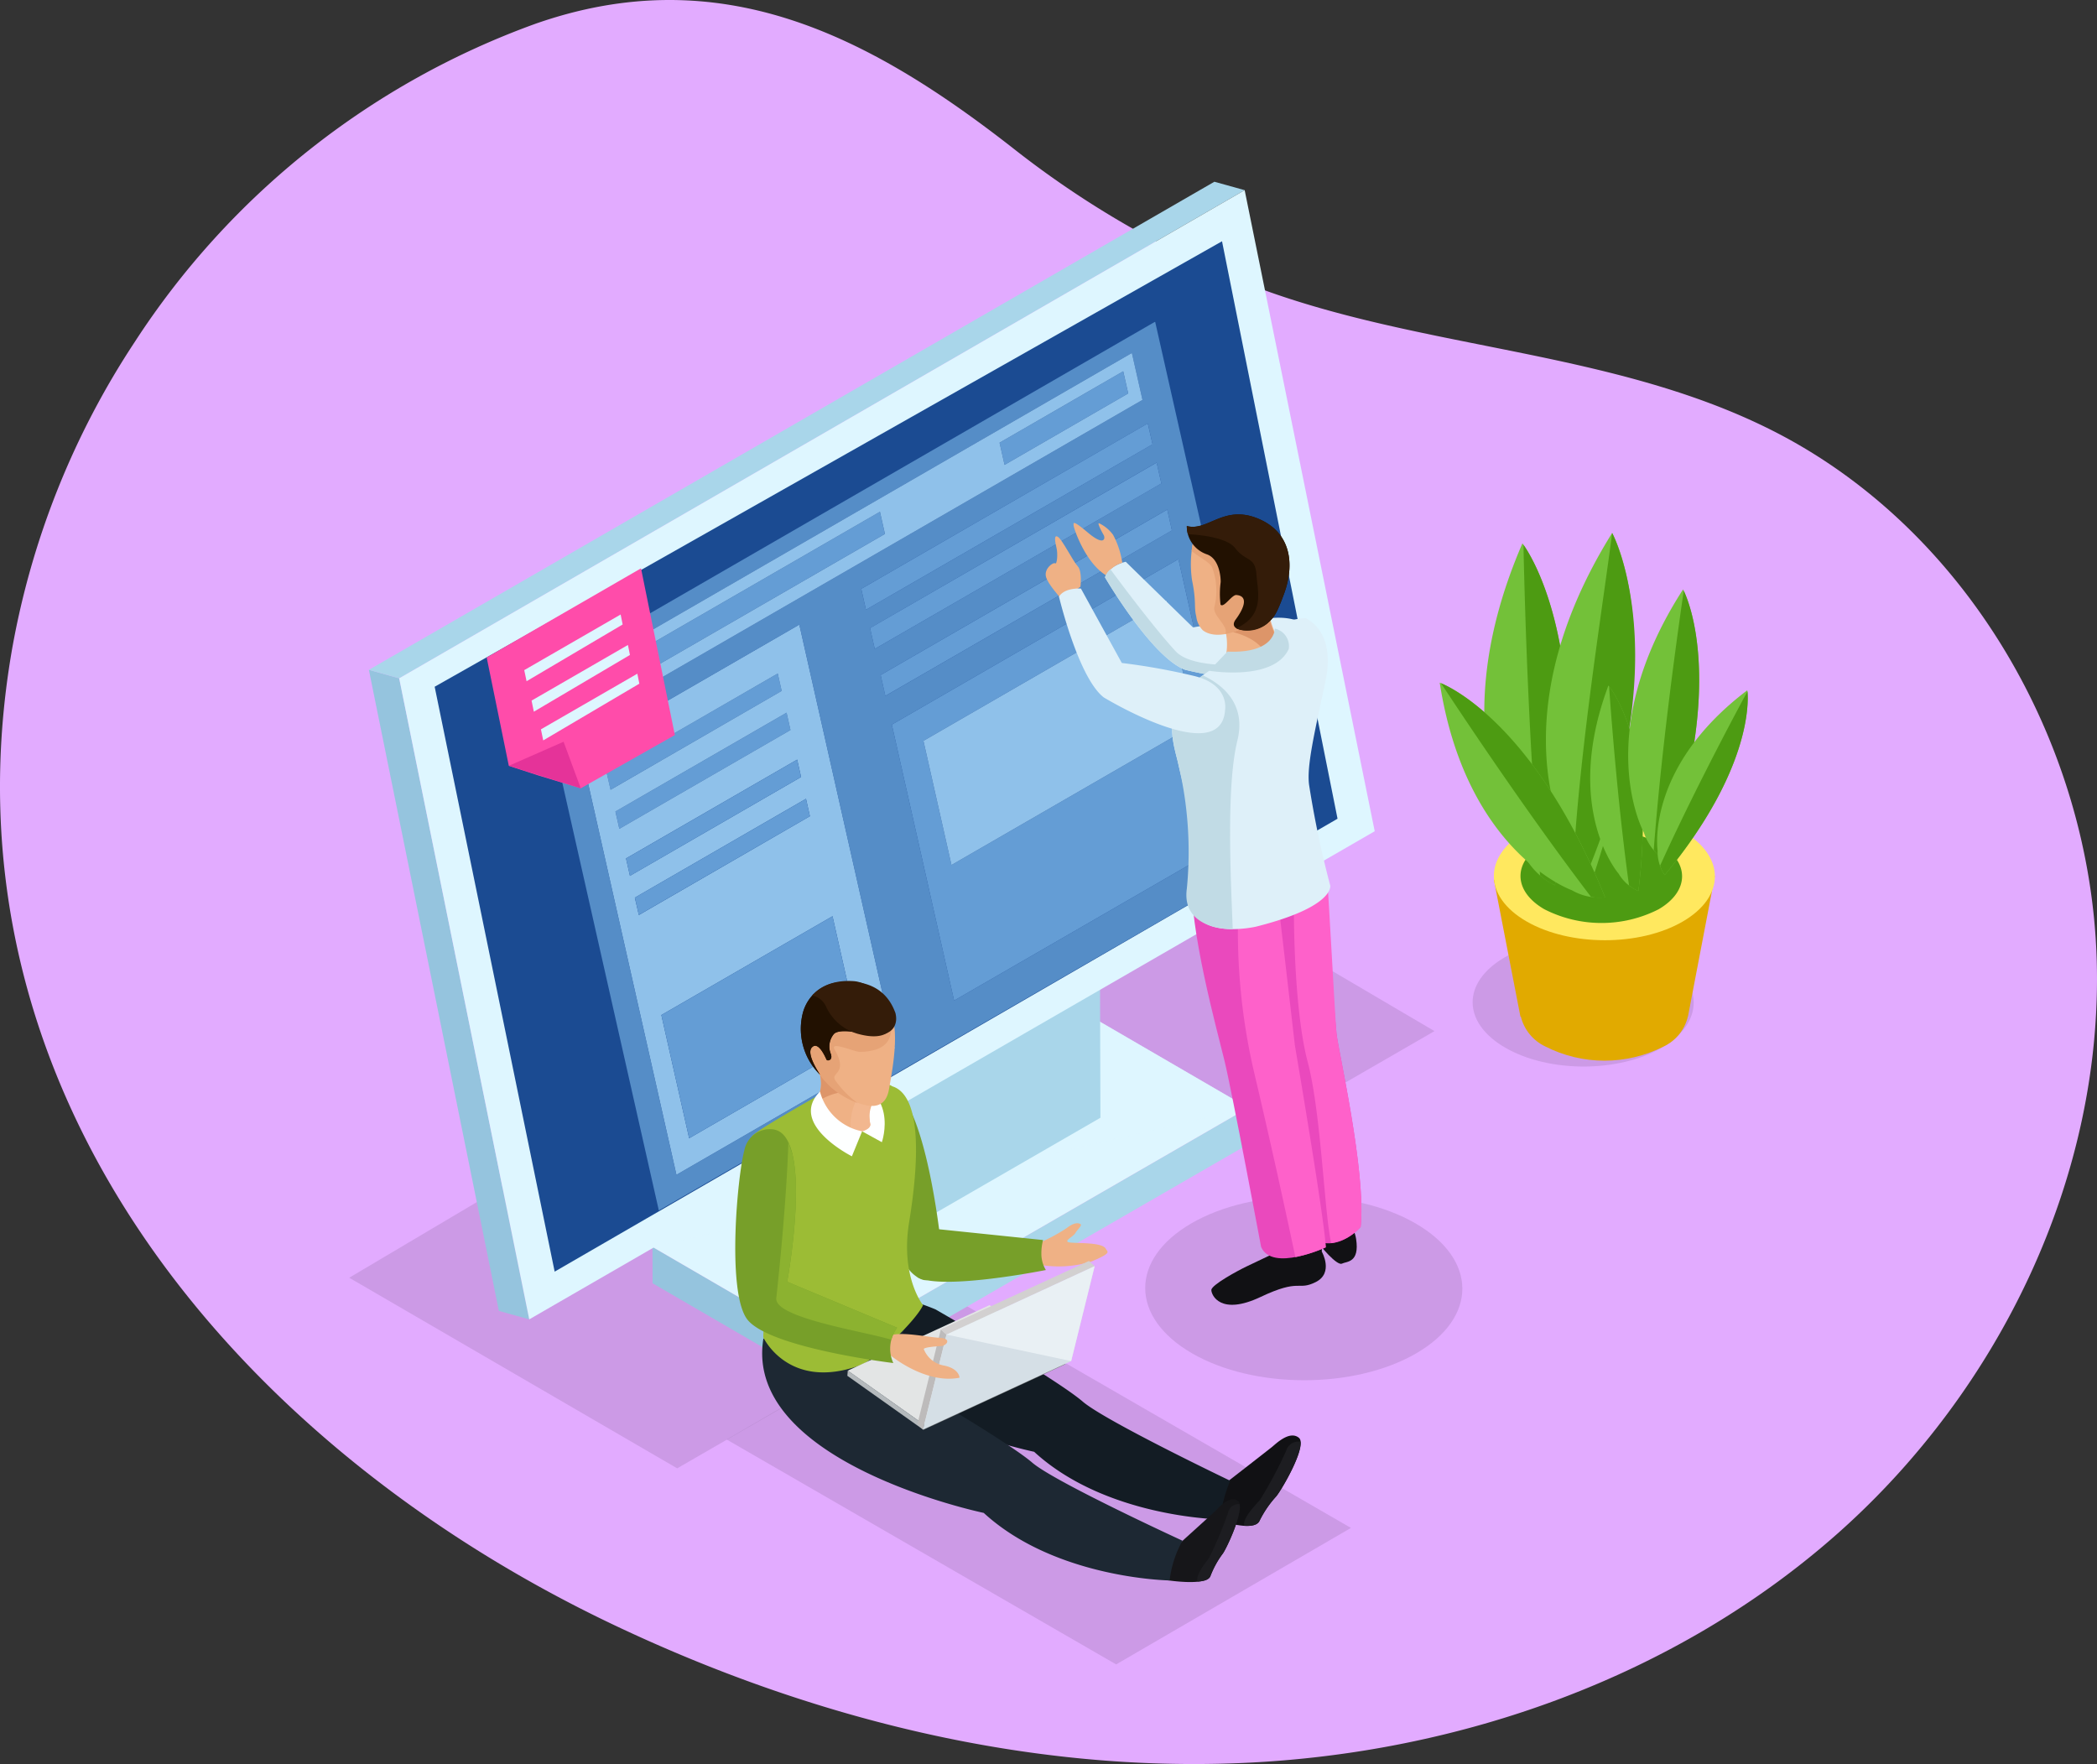 <svg xmlns="http://www.w3.org/2000/svg" xmlns:xlink="http://www.w3.org/1999/xlink" width="210.001" height="176.66" viewBox="0 0 210.001 176.66"><rect x="0" y="0" width="210.001" height="176.66" fill="#333333" stroke="none"/><defs><clipPath id="a"><rect width="210.001" height="176.66" fill="none"/></clipPath><clipPath id="b"><rect width="210" height="176.66" fill="none"/></clipPath><clipPath id="d"><rect width="62.523" height="36.189" transform="translate(72.769 130.49)" fill="none"/></clipPath><clipPath id="e"><rect width="22.133" height="12.823" transform="translate(147.479 93.986)" fill="none"/></clipPath><clipPath id="f"><path d="M149.6,88.092l2.662,13.719h.04a4.515,4.515,0,0,0,2.444,2.982,13.066,13.066,0,0,0,11.873,0,4.441,4.441,0,0,0,2.409-2.986h.01l2.691-14.067Z" fill="none"/></clipPath><linearGradient id="g" x1="-6.703" y1="4.646" x2="-6.658" y2="4.646" gradientUnits="objectBoundingBox"><stop offset="0" stop-color="#ffdf02"/><stop offset="0.121" stop-color="#f8d401"/><stop offset="0.441" stop-color="#ebbc00"/><stop offset="0.742" stop-color="#e3ae00"/><stop offset="1" stop-color="#e1aa00"/></linearGradient><clipPath id="i"><rect width="108.683" height="63.56" transform="translate(34.971 83.484)" fill="none"/></clipPath><clipPath id="j"><rect width="59.672" height="38.143" transform="translate(65.344 100.657)" fill="none"/></clipPath><clipPath id="k"><rect width="59.656" height="24.22" transform="translate(65.344 100.657)" fill="none"/></clipPath><clipPath id="l"><rect width="31.743" height="51.016" transform="translate(78.457 77.373)" fill="none"/></clipPath><clipPath id="m"><path d="M43.529,68.771l12.017,58.575,78.4-45.356L122.378,24.162Z" fill="none"/></clipPath><linearGradient id="n" x1="-0.179" y1="1.313" x2="-0.171" y2="1.313" gradientUnits="objectBoundingBox"><stop offset="0" stop-color="#1a6bb2"/><stop offset="1" stop-color="#1b4b92"/></linearGradient><clipPath id="p"><rect width="73.783" height="89.006" transform="translate(53.938 32.214)" fill="none"/></clipPath><clipPath id="r"><rect width="12.887" height="9.372" transform="translate(100.096 37.182)" fill="none"/></clipPath><clipPath id="s"><rect width="29.17" height="18.658" transform="translate(87.131 46.327)" fill="none"/></clipPath><clipPath id="t"><rect width="17.53" height="11.63" transform="translate(61.631 71.371)" fill="none"/></clipPath><clipPath id="u"><rect width="17.533" height="11.639" transform="translate(60.745 67.447)" fill="none"/></clipPath><clipPath id="v"><rect width="29.169" height="18.657" transform="translate(88.192 51.032)" fill="none"/></clipPath><clipPath id="w"><rect width="31.788" height="20.283" transform="translate(56.834 51.248)" fill="none"/></clipPath><clipPath id="y"><rect width="27.171" height="26.503" transform="translate(92.477 60.122)" fill="none"/></clipPath><clipPath id="z"><rect width="19.922" height="22.233" transform="translate(66.23 91.754)" fill="none"/></clipPath><clipPath id="aa"><rect width="17.531" height="11.639" transform="translate(62.692 76.069)" fill="none"/></clipPath><clipPath id="ab"><rect width="17.53" height="11.636" transform="translate(63.578 79.993)" fill="none"/></clipPath><clipPath id="ac"><rect width="31.76" height="18.396" transform="translate(114.685 119.825)" fill="none"/></clipPath></defs><g clip-path="url(#a)"><g clip-path="url(#b)"><path d="M13.466,34.287A81.731,81.731,0,0,0,1.221,64.941c-7.746,44.216,22.43,79.838,60.283,97.8,19.612,9.308,41.3,14.764,62.986,13.807s43.343-8.606,59.579-23.016,26.579-35.8,25.9-57.5-13.079-43.092-32.447-52.9c-16.753-8.482-36.731-8.067-54.06-15.3A95.468,95.468,0,0,1,101.394,14.8C86.96,3.522,72.12-4.1,53.623,2.38A80.381,80.381,0,0,0,13.466,34.287" fill="#e2abff"/></g><g clip-path="url(#a)"><g opacity="0.1"><g clip-path="url(#d)"><path d="M96.289,130.49l39,22.521-23.515,13.668L72.769,144.157Z"/></g></g><g opacity="0.1"><g clip-path="url(#e)"><path d="M166.338,95.856c4.35,2.509,4.362,6.573.058,9.073s-11.3,2.508-15.65-.007-4.356-6.557-.052-9.057,11.314-2.507,15.644-.009"/></g></g></g><g clip-path="url(#f)"><rect width="22.305" height="19.159" transform="matrix(1, -0.009, 0.009, 1, 149.427, 87.746)" fill="url(#g)"/></g><g clip-path="url(#a)"><path d="M168.463,83.209c4.348,2.51,4.362,6.573.058,9.075s-11.3,2.5-15.65-.01-4.359-6.555-.054-9.055,11.314-2.507,15.646-.01" fill="#ffe85f"/><path d="M166.059,84.431c3.182,1.835,3.182,4.8.033,6.631a12.592,12.592,0,0,1-11.435-.007c-3.168-1.833-3.187-4.789-.042-6.624a12.654,12.654,0,0,1,11.444,0" fill="#4d9b12"/><path d="M152.608,85.636s-8.821-11.157-.149-31.223c0,0,7.621,9.611,3.254,34.239a6.964,6.964,0,0,1-3.1-3.016" fill="#73c139"/><path d="M152.564,54.556c.165,7.725.6,21.141,1.665,33.1a5.275,5.275,0,0,0,1.485,1c4.067-22.968-2.267-32.863-3.15-34.1" fill="#4d9b12"/><path d="M156.954,84.273s-7.073-12.346,4.492-30.9c0,0,6.111,10.638-1.877,34.348a6.967,6.967,0,0,1-2.615-3.446" fill="#73c139"/><path d="M161.446,53.371c-.983,7.668-3.164,20.981-3.884,32.964a5.379,5.379,0,0,0,1.322,1.213c8.675-20.708,3.245-32.828,2.562-34.177" fill="#4d9b12"/><path d="M157.4,89.144s-10.58-3.737-13.221-20.778c0,0,9.121,3.21,16.563,21.494a5.515,5.515,0,0,1-3.342-.716" fill="#73c139"/><path d="M144.307,68.416c3.36,5.1,9.276,13.867,15.022,21.4a4.279,4.279,0,0,0,1.413.045c-6.933-17.043-15.326-20.987-16.435-21.444" fill="#4d9b12"/><path d="M162.1,87.5s-5.663-6.471-1.027-18.847c0,0,4.887,5.571,3,20.573A4.176,4.176,0,0,1,162.1,87.5" fill="#73c139"/><path d="M161.137,68.731c.332,4.665,1,12.753,2,19.937a3.191,3.191,0,0,0,.936.557c1.761-13.982-2.362-19.774-2.931-20.494" fill="#4d9b12"/><path d="M164.612,83.347s-5.414-9.831,3.935-24.319c0,0,4.682,8.475-1.916,27.064a5.48,5.48,0,0,1-2.019-2.745" fill="#73c139"/><path d="M168.616,59.157c-.878,6.035-2.292,16.528-3.006,25.966a4.152,4.152,0,0,0,1.02.969c6.151-17.34,2.509-25.857,1.986-26.935" fill="#4d9b12"/><path d="M166,85.18s-1.282-8.283,8.977-16.051c0,0,1.129,7.132-8.264,18.5A4.15,4.15,0,0,1,166,85.18" fill="#73c139"/><path d="M175,69.23c-2.167,4.007-5.83,11.014-8.75,17.454a3.1,3.1,0,0,0,.465.943c8.75-10.593,8.371-17.5,8.285-18.4" fill="#4d9b12"/><g opacity="0.1"><g clip-path="url(#i)"><path d="M34.971,127.956l32.846,19.088,75.837-43.785L110.017,83.484Z"/></g></g><g style="isolation:isolate"><g clip-path="url(#j)"><path d="M65.344,124.877l.009,3.636L83.062,138.8l-.018-3.637Z" fill="#95c4de"/><path d="M83.045,135.163l.018,3.637,41.954-24.217L125,110.946Z" fill="#a9d6ea"/><path d="M65.344,124.877l17.7,10.286L125,110.946l-17.7-10.289Z" fill="#def6ff"/><g opacity="0.5"><g clip-path="url(#k)"><path d="M65.344,124.877,125,110.946l-17.7-10.289Z" fill="#def6ff"/></g></g></g></g><g style="isolation:isolate"><g clip-path="url(#l)"><path d="M81.7,128.39l-3.15-1.826-.091-32.733L81.6,95.657Z" fill="#95c4de"/><path d="M81.6,95.657l-3.141-1.826,28.5-16.457L110.1,79.2Z" fill="#c0c5d1"/><path d="M110.1,79.2l.1,32.736L81.7,128.39l-.1-32.733Z" fill="#a9d6ea"/></g></g><path d="M53,132.127l-3.042-.85L36.94,67.08l3.037.85Z" fill="#95c4de"/><path d="M39.977,67.93l-3.037-.85L121.612,18.2l3.033.843Z" fill="#a9d6ea"/><path d="M124.645,19.043l13.024,64.2L53,132.126,39.977,67.93Z" fill="#def6ff"/></g><g clip-path="url(#m)"><rect width="130.687" height="124.072" transform="translate(5.784 110.926) rotate(-66.49)" fill="url(#n)"/></g><g clip-path="url(#a)"><g clip-path="url(#p)"><g style="isolation:isolate"><g clip-path="url(#p)"><g clip-path="url(#r)"><path d="M112.48,37.182l.5,2.219L100.6,46.554l-.5-2.221Z" fill="#649dd5"/></g><path d="M89.311,72.565l28.7-16.57,6.236,27.637L95.547,100.2Zm30.337-.007L116.84,60.122,92.477,74.19l2.806,12.435Z" fill="#649dd5"/><g clip-path="url(#s)"><path d="M115.829,46.327l.473,2.089L87.6,64.985l-.47-2.088Z" fill="#649dd5"/></g><g clip-path="url(#t)"><path d="M78.771,71.371l.39,1.736L62.022,83l-.39-1.736Z" fill="#649dd5"/></g><g clip-path="url(#u)"><path d="M77.886,67.447l.393,1.743-17.139,9.9-.4-1.744Z" fill="#649dd5"/></g><path d="M58.159,75.19,80.046,62.552l9.581,42.459L67.74,117.649Zm27.993,28.9L83.371,91.754,66.23,101.648l2.783,12.34ZM81.107,81.735l-.392-1.742-17.14,9.9.4,1.742ZM78.278,69.19l-.392-1.742-17.141,9.9.4,1.743Zm1.945,8.623L79.83,76.07,62.692,85.965l.392,1.744Zm-1.062-4.706-.39-1.736-17.14,9.895L62.022,83Z" fill="#8fc1ea"/><g clip-path="url(#v)"><path d="M116.891,51.032l.469,2.087-28.7,16.57L88.191,67.6Z" fill="#649dd5"/></g><g clip-path="url(#w)"><path d="M88.117,51.248l.5,2.221L57.334,71.531l-.5-2.22Z" fill="#649dd5"/></g><g opacity="0.8"><g clip-path="url(#p)"><path d="M115.68,32.215,53.938,67.862,65.977,121.22l61.744-35.645Zm1.68,20.9-10.5,6.065L88.663,69.69,88.191,67.6l28.7-16.571Zm-1.532-6.793.473,2.089L87.6,64.985,87.131,62.9Zm-.41-1.829-28.7,16.57-.47-2.093,28.7-16.571ZM55.739,68.61l57.612-33.263,1.062,4.7L56.8,73.313Zm12,49.039L58.158,75.19,80.046,62.552l9.581,42.459ZM89.311,72.565l28.7-16.57,6.236,27.637L95.547,100.2Z" fill="#649dd5"/></g></g><g clip-path="url(#y)"><path d="M119.648,72.558,116.84,60.122,92.477,74.19l2.806,12.435Z" fill="#8fc1ea"/></g><path d="M114.943,42.4l.476,2.094-28.7,16.569-.47-2.093Z" fill="#649dd5"/><g clip-path="url(#z)"><path d="M83.371,91.754l2.781,12.338-17.139,9.895L66.23,101.648Z" fill="#649dd5"/></g><path d="M55.739,68.609l57.612-33.262,1.062,4.7L56.8,73.313Zm32.882-15.14-.5-2.221L56.833,69.311l.5,2.22ZM112.983,39.4l-.5-2.219L100.1,44.333l.5,2.221Z" fill="#8fc1ea"/></g></g><g clip-path="url(#aa)"><path d="M79.83,76.069l.393,1.743-17.139,9.9-.392-1.744Z" fill="#649dd5"/></g><g clip-path="url(#ab)"><path d="M80.715,79.993l.393,1.742L63.971,91.629l-.393-1.741Z" fill="#649dd5"/></g></g><path d="M64.193,56.915,67.582,73.61l-9.424,5.334-4.314-1.309-2.889-.944L48.738,65.839Z" fill="#ff4caa"/><path d="M50.955,76.691l5.484-2.41,1.72,4.663Z" fill="#e53399"/><path d="M62.154,61.538l.2,1L52.732,68.22,52.5,67.109Z" fill="#def6ff"/><path d="M62.884,64.589l.2,1L53.46,71.272l-.227-1.111Z" fill="#def6ff"/><path d="M63.826,67.466l.2,1L54.4,74.147l-.229-1.109Z" fill="#def6ff"/><g opacity="0.1"><g clip-path="url(#ac)"><path d="M141.758,122.519c6.223,3.592,6.252,9.416.072,13.007s-16.236,3.6-22.457,0-6.255-9.418-.073-13.011,16.235-3.59,22.458,0"/></g></g><path d="M131.941,64.535s-.252-2.872-4.327-2.664a71.455,71.455,0,0,0-8.144.96l-6.734-6.574s-1.757.374-2.075,1.564c0,0,4.654,7.965,7.992,9.242,0,0,14.686,3.768,13.288-2.528" fill="#def0f9"/><path d="M112.391,56.357a8.65,8.65,0,0,0-.922-2.795,3.7,3.7,0,0,0-1.394-1.159c-.243-.086.274.875.452,1.18s.092,1.167-1.578-.243-1.418-.912-1.436-.728,1.12,3.7,3.23,4.988a3,3,0,0,1,1.648-1.243" fill="#efb185"/><path d="M118.653,67.063c-3.338-1.277-7.991-9.242-7.991-9.242a1.67,1.67,0,0,1,.54-.81c1.115,1.509,4.4,5.9,6.522,8.2,2.586,2.8,14.244.55,14.286.455-.577,4.675-13.357,1.4-13.357,1.4" fill="#c1dbe5"/><path d="M130.242,120.187s-1.608.387-1.129,1.3,2.48,2.165,2.777,2.74,2.017,2.556,2.493,2.318,1.787-.059,1.423-2.467-3.4-4.179-5.564-3.886" fill="#111114"/><path d="M132.37,125.344s1.226,2.133-.61,3.048-1.5-.415-5.518,1.488-4.934-.185-4.933-.693,2.648-1.941,3.525-2.36,2.538-1.209,2.538-1.209l5.018-.987Z" fill="#111114"/><path d="M132.441,87.884s1.262,14.015,1.4,15.593,2.995,13.863,2.418,19.389c0,0-2.79,3.333-5.762.508,0,0-2.234-15.5-3.327-18.94S125.4,90.217,125.4,90.217Z" fill="#ea49bd"/><path d="M127.572,86.635s1.07,9.05,2.1,18.029c0,0,3.011,17.634,3.092,20.247,0,0-5.383,2.509-6.474-.041,0,0-2.894-15.472-3.671-18.67s-3.54-13.162-3.285-18.607,8.239-.958,8.239-.958" fill="#ea49bd"/><path d="M132.764,124.911c-.081-2.614-3.093-20.247-3.093-20.247-.692-6.045-1.526-13.124-1.912-16.449l-3.69,1.5a62.21,62.21,0,0,0,1.6,18.005c1.8,7.62,3.417,15.151,4.054,18.169a14.632,14.632,0,0,0,3.043-.975" fill="#fe61ca"/><path d="M136.261,122.866c.577-5.526-2.281-17.811-2.418-19.389-.133-1.5-.782-13.526-.887-14.739l-3.381,1.891s-.093,10.108,1.384,15.73c1.352,5.116,1.668,15.278,2.357,18.135a4.949,4.949,0,0,0,2.945-1.628" fill="#fe61ca"/><path d="M130.716,61.9s3.123,1.146,2.014,6.358-1.922,8.6-1.616,10.452a99.192,99.192,0,0,0,2.1,9.974s.468,2.126-7.438,4.115c0,0-7.148,1.656-6.448-3.6S118.418,78.453,118,76.506s-2.048-5.755,2.581-8.97,6.962-5.472,10.134-5.632" fill="#def0f9"/><path d="M126.942,59.818a8.6,8.6,0,0,0,1.067,4.2c.986,1.4-5.047,3.455-5.344,2.091a5.973,5.973,0,0,0-.9-5.051c-.936-1.315,5.175-1.241,5.175-1.241" fill="#efb185"/><path d="M127.988,64.115a7.791,7.791,0,0,1-1.052-3.74l-4.264,2.749c0,.005,0,.007.006.011.167.021,3.3.452,4.211,2.569.884-.485,1.457-1.08,1.1-1.589" fill="#dd9569"/><path d="M119.643,53.581a11.23,11.23,0,0,0-.269,4.52c.454,2.186.174,2.669.426,3.636a2.332,2.332,0,0,0,.666,1.39c.753.582,2.186.668,4.012-.242,2.206-1.1,4.276-4.545,2.968-7.279s-4.6-4.737-7.8-2.025" fill="#efb185"/><path d="M127.691,58.695c-1.214-2.457-3.848-5.273-3.845-5.437a7.4,7.4,0,0,0-1.736-.9,5.193,5.193,0,0,0-2.467,1.225,12.929,12.929,0,0,0-.308,1.588c.621.552,1.816,1.126,2.042,1.628a6.672,6.672,0,0,1,.249,3.927c-.274.86,1.342,1.9,1.112,2.662a.156.156,0,0,0,0,.1,6.24,6.24,0,0,0,4.951-4.788" fill="#e6a376"/><path d="M118.852,52.679a2.966,2.966,0,0,0,2.022,2.839c1.275.456,1.387,2.417,1.368,2.785a8.9,8.9,0,0,0-.013,2.246c.327.374,1.129-1,1.587-.962,1.174.092.847,1.21-.066,2.448-.974,1.312,1.992,1.473,3.227.339.66-.6.885-.943,1.615-2.918,1.061-2.878.762-6.158-2.657-7.542s-4.994,1.33-7.083.765" fill="#221101"/><path d="M126.977,62.374c.66-.6.885-.943,1.615-2.919,1.061-2.877.762-6.157-2.657-7.541s-4.994,1.33-7.083.765a2.925,2.925,0,0,0,.109.819c1.041.049,3.894.285,4.747,1.406,1.057,1.379,1.985.79,2.117,2.636.131,1.78.849,4.045-2.009,5.38a3.006,3.006,0,0,0,3.161-.546" fill="#341c09"/><path d="M122.919,65.252l-1.825,1.92s6.473,1.094,7.966-2.188a1.8,1.8,0,0,0-1.4-2.033s.07,2.522-4.745,2.3" fill="#c1dbe5"/><path d="M118.851,89.027A37.89,37.89,0,0,0,118,76.506c-.416-1.929-2-5.68,2.452-8.873,1.771.82,4.408,2.713,3.464,6.529-1.17,4.718-.619,14.6-.467,18.889-2.014,0-5.031-.791-4.6-4.024" fill="#c1dbe5"/><path d="M108.2,58.755s.2-1.541-.28-2.057-1.527-2.645-1.974-2.933-.274.562-.138,1.125.053,1.66-.142,1.523-1.093.511-.928,1.3,1.448,2.073,1.473,2.244,1.989-1.2,1.989-1.2" fill="#efb185"/><path d="M122.676,71.145s.538-2.546-3.045-3.44a64.756,64.756,0,0,0-7.288-1.313l-4.093-7.449s-1.619-.137-2.2.807c0,0,1.929,8.107,4.48,10.088,0,0,11.706,7.118,12.15,1.307" fill="#def0f9"/><path d="M123.906,148.174s-2.269,1.9-1.794,3.9c0,0,.76.806,1.471-.617s1.461-3.324.323-3.279" fill="#0a1014"/><path d="M122.112,152.267s3.432,1.181,4.009.06a10.467,10.467,0,0,1,1.631-2.416c.422-.406,3.251-5.166,2.323-5.926s-2.289.591-2.695.921-4.721,3.68-4.721,3.68Z" fill="#111114"/><path d="M93.687,131.128s12.018,6.89,14.744,9.234c2.256,1.94,14.761,7.922,14.761,7.922a14.814,14.814,0,0,0-1.016,3.869s-11.424-.165-18.613-6.766c0,0-24.122-5.025-22.063-17.47,0,0,7.953,1.433,12.187,3.211" fill="#131c24"/><path d="M127.751,149.911c.375-.361,2.653-4.17,2.48-5.533a1.269,1.269,0,0,0-1.424.9,42.678,42.678,0,0,1-2.62,4.915c-.271.343-1.827,1.845-1.574,2.606.685.041,1.294-.055,1.507-.472a10.444,10.444,0,0,1,1.631-2.416" fill="#1d1d21"/><path d="M116.915,158.251s3.887.61,4.3-.408a9.2,9.2,0,0,1,1.218-2.228c.332-.384,2.4-4.732,1.533-5.316s-1.931.7-2.258,1.015-3.876,3.521-3.876,3.521Z" fill="#161619"/><path d="M122.429,155.615c.295-.342,1.963-3.827,1.7-4.989a1.1,1.1,0,0,0-1.16.9,37.655,37.655,0,0,1-1.878,4.466c-.206.317-1.431,1.747-1.15,2.386.593-.021,1.114-.156,1.266-.53a9.208,9.208,0,0,1,1.218-2.229" fill="#1d1d21"/><path d="M88.494,108.8a2.6,2.6,0,0,0-2.187,2.871c.091,2.588,2.483,13.77,5.232,15.991s2.687-3.066,2.687-3.066-1.686-16.365-5.732-15.8" fill="#779f29"/><path d="M91.672,130.032s-2,5.922-3.03,7.213c0,0,12.016,6.893,14.741,9.237,2.258,1.939,15.034,7.808,15.034,7.808a10.86,10.86,0,0,0-1.289,3.981s-11.423-.164-18.613-6.764c0,0-24.122-5.025-22.063-17.471,0,0,7.981,3.175,15.22-4" fill="#1d2833"/><path d="M81.98,109.684s-6.522,3.665-6.666,4.112-.9.8,1.244,5.871a16.329,16.329,0,0,1,.581,9.991,13.859,13.859,0,0,0-.7,4.272s2.533,5.429,9.74,2.778c1.454-.536,5.519-4.412,6.258-6.007,0,0-2.292-2.82-1.392-8.324s1.411-12.651-1.713-13.6c0,0-.794-.959-7.35.909" fill="#9cbc35"/><path d="M84.008,107.917s4.2,2.21,2.327,5.378l1.978,1.088s1.936-5.542-4.305-6.466" fill="#feffff"/><path d="M81.313,105.686s1.766,2.686.368,4.5c-.783,1.013,1.062,3.415,4.2,3.222,0,0,1.409-.344,1.265-.853a3.116,3.116,0,0,1,.641-2.7c.5-.885-6.478-4.165-6.478-4.165" fill="#efb185"/><path d="M81.681,110.181a.849.849,0,0,0-.166.416,5.9,5.9,0,0,1,3.446-1.288L81.968,106l-.3-.147-.092.3c.433.848,1.149,2.684.107,4.032" fill="#dd9569"/><path d="M87.15,112.549c-.3-1.838.139-1.811.641-2.7.135-.242-.293-.665-.981-1.154a2.254,2.254,0,0,0-.514.578,5.671,5.671,0,0,0-1.065,4.128,3.108,3.108,0,0,0,.654,0c.378-.057,1.356-.287,1.265-.854" fill="#f2b78f"/><path d="M80.66,104.184s.767,3.55,3.21,5.161c2.163,1.429,4.685,2.367,5.147-.218.369-2.055,1.38-7.284-.435-8.336-2.338-1.351-3.2-3.021-5.9-2.024,0,0-3.091,1.421-2.023,5.417" fill="#efb185"/><path d="M80.66,104.184a7.979,7.979,0,0,0,3.2,5.21,10.045,10.045,0,0,0,2.047,1.087,9.679,9.679,0,0,1-2.137-2.124c-.882-1.027,1.314-.631-.188-3.258-.51-.9,1.994.259,2.554.243,3.333-.085,3.083-1.989,3.147-2.8a5.824,5.824,0,0,0-.273-.986l-.316-.606c-.037-.055-.075-.111-.112-.162A11.469,11.469,0,0,0,87.5,99.6c-1.428.031-5.484.119-5.566.14-.055.013-.752.961-1.4,1.861a5.47,5.47,0,0,0,.122,2.58" fill="#e6a376"/><path d="M82.12,107.623a6.43,6.43,0,0,1-1.76-6.032,4.156,4.156,0,0,1,3.679-3.237c1.513-.179,4.428-.086,5.586,2.973.36.956.116,3.049-3.634,2.073-.538-.14-1.963-.328-2.467.129a1.956,1.956,0,0,0-.317,2.035c.213.636-.347.7-.426.568s-.8-1.948-1.476-1.24c-.611.642.751,2.609.815,2.731" fill="#341c09"/><path d="M82.12,107.623c-.064-.122-1.426-2.089-.815-2.731.678-.708,1.4,1.106,1.476,1.24s.639.068.426-.568a1.956,1.956,0,0,1,.317-2.035c.456-.415,1.707-.205,2.467-.129-.62-.4-1.862-.538-2.3-1.575a3.683,3.683,0,0,0-2.21-2.279,4.3,4.3,0,0,0-1.117,2.045,6.43,6.43,0,0,0,1.76,6.032" fill="#221101"/><path d="M82.116,109.312a5.473,5.473,0,0,0,4.219,3.983l-1.024,2.5s-6.429-3.223-3.195-6.485" fill="#feffff"/><path d="M89.625,101.327s.553,3.42-3.8,2.181a5,5,0,0,1-3.052-2.6,1.981,1.981,0,0,0-1.425-1.219s1.158-1.646,4.154-1.433c1.411.1,2.875,1.471,3.237,1.694s-.224,1.652.886,1.376" fill="#341c09"/><path d="M104,126.64a11.154,11.154,0,0,0,5.277-.3c2.144-.888,1.626-.961,1.461-1.286-.359-.705-3.184-.51-3.707-.648s.436-.551.649-.911.709-.78.536-.9-.6-.238-1.4.395a17.2,17.2,0,0,1-2.8,1.494Z" fill="#efb185"/><path d="M104.454,124.181a5.347,5.347,0,0,0-.168,1.394,3.147,3.147,0,0,0,.45,1.609s-10.234,2.054-12.833.735c0,0-2.514-3.874,1.331-4.9Z" fill="#779f29"/><path d="M84.9,137.257l-.044.521,7.62,5.407.044-.524Z" fill="#b4b9bc"/><path d="M92.524,142.661l-.044.524,14.188-6.557.05-.522Z" fill="#7d8183"/><path d="M84.9,137.257l7.62,5.4,14.194-6.555L99.1,130.7Z" fill="#e3e5e5"/><path d="M94.786,133.651l-.566-.526-2.352,9.508.566.524Z" fill="#bdbbbb"/><path d="M109.621,126.8l-.567-.523L94.22,133.125l.566.526Z" fill="#d2d0d0"/><path d="M94.786,133.651l-2.352,9.506,14.835-6.853,2.352-9.507Z" fill="#d5dfe6"/><path d="M94.786,133.651h0l12.483,2.653,2.352-9.507Z" fill="#e9f0f4"/><path d="M89.242,135.78s3.46,2.857,6.847,2.188c0,0,0-.881-1.508-1.21a2.652,2.652,0,0,1-2.07-1.655c.011-.178,1.192-.278,1.72-.3s1.164-.748-.122-.829-3.484-.571-4.736-.3c0,0-1.246,1.334-.131,2.107" fill="#efb185"/><path d="M77.494,113.109a2.6,2.6,0,0,0-2.95,2.081c-.686,2.5-1.75,13.884.206,16.824S89.459,136.5,89.459,136.5a3.489,3.489,0,0,1,.385-3.54l-11.012-4.6s2.691-14.581-1.338-15.248" fill="#779f29"/><path d="M78.832,128.357l11.012,4.605a3.866,3.866,0,0,0-.576,1.207c-2.5-.8-11.744-2.171-11.528-4.162,1.107-10.259,1.209-15.624,1.209-15.624l.41,1.222c1.025,4.336-.527,12.752-.527,12.752" fill="#8cb230"/></g></g></svg>